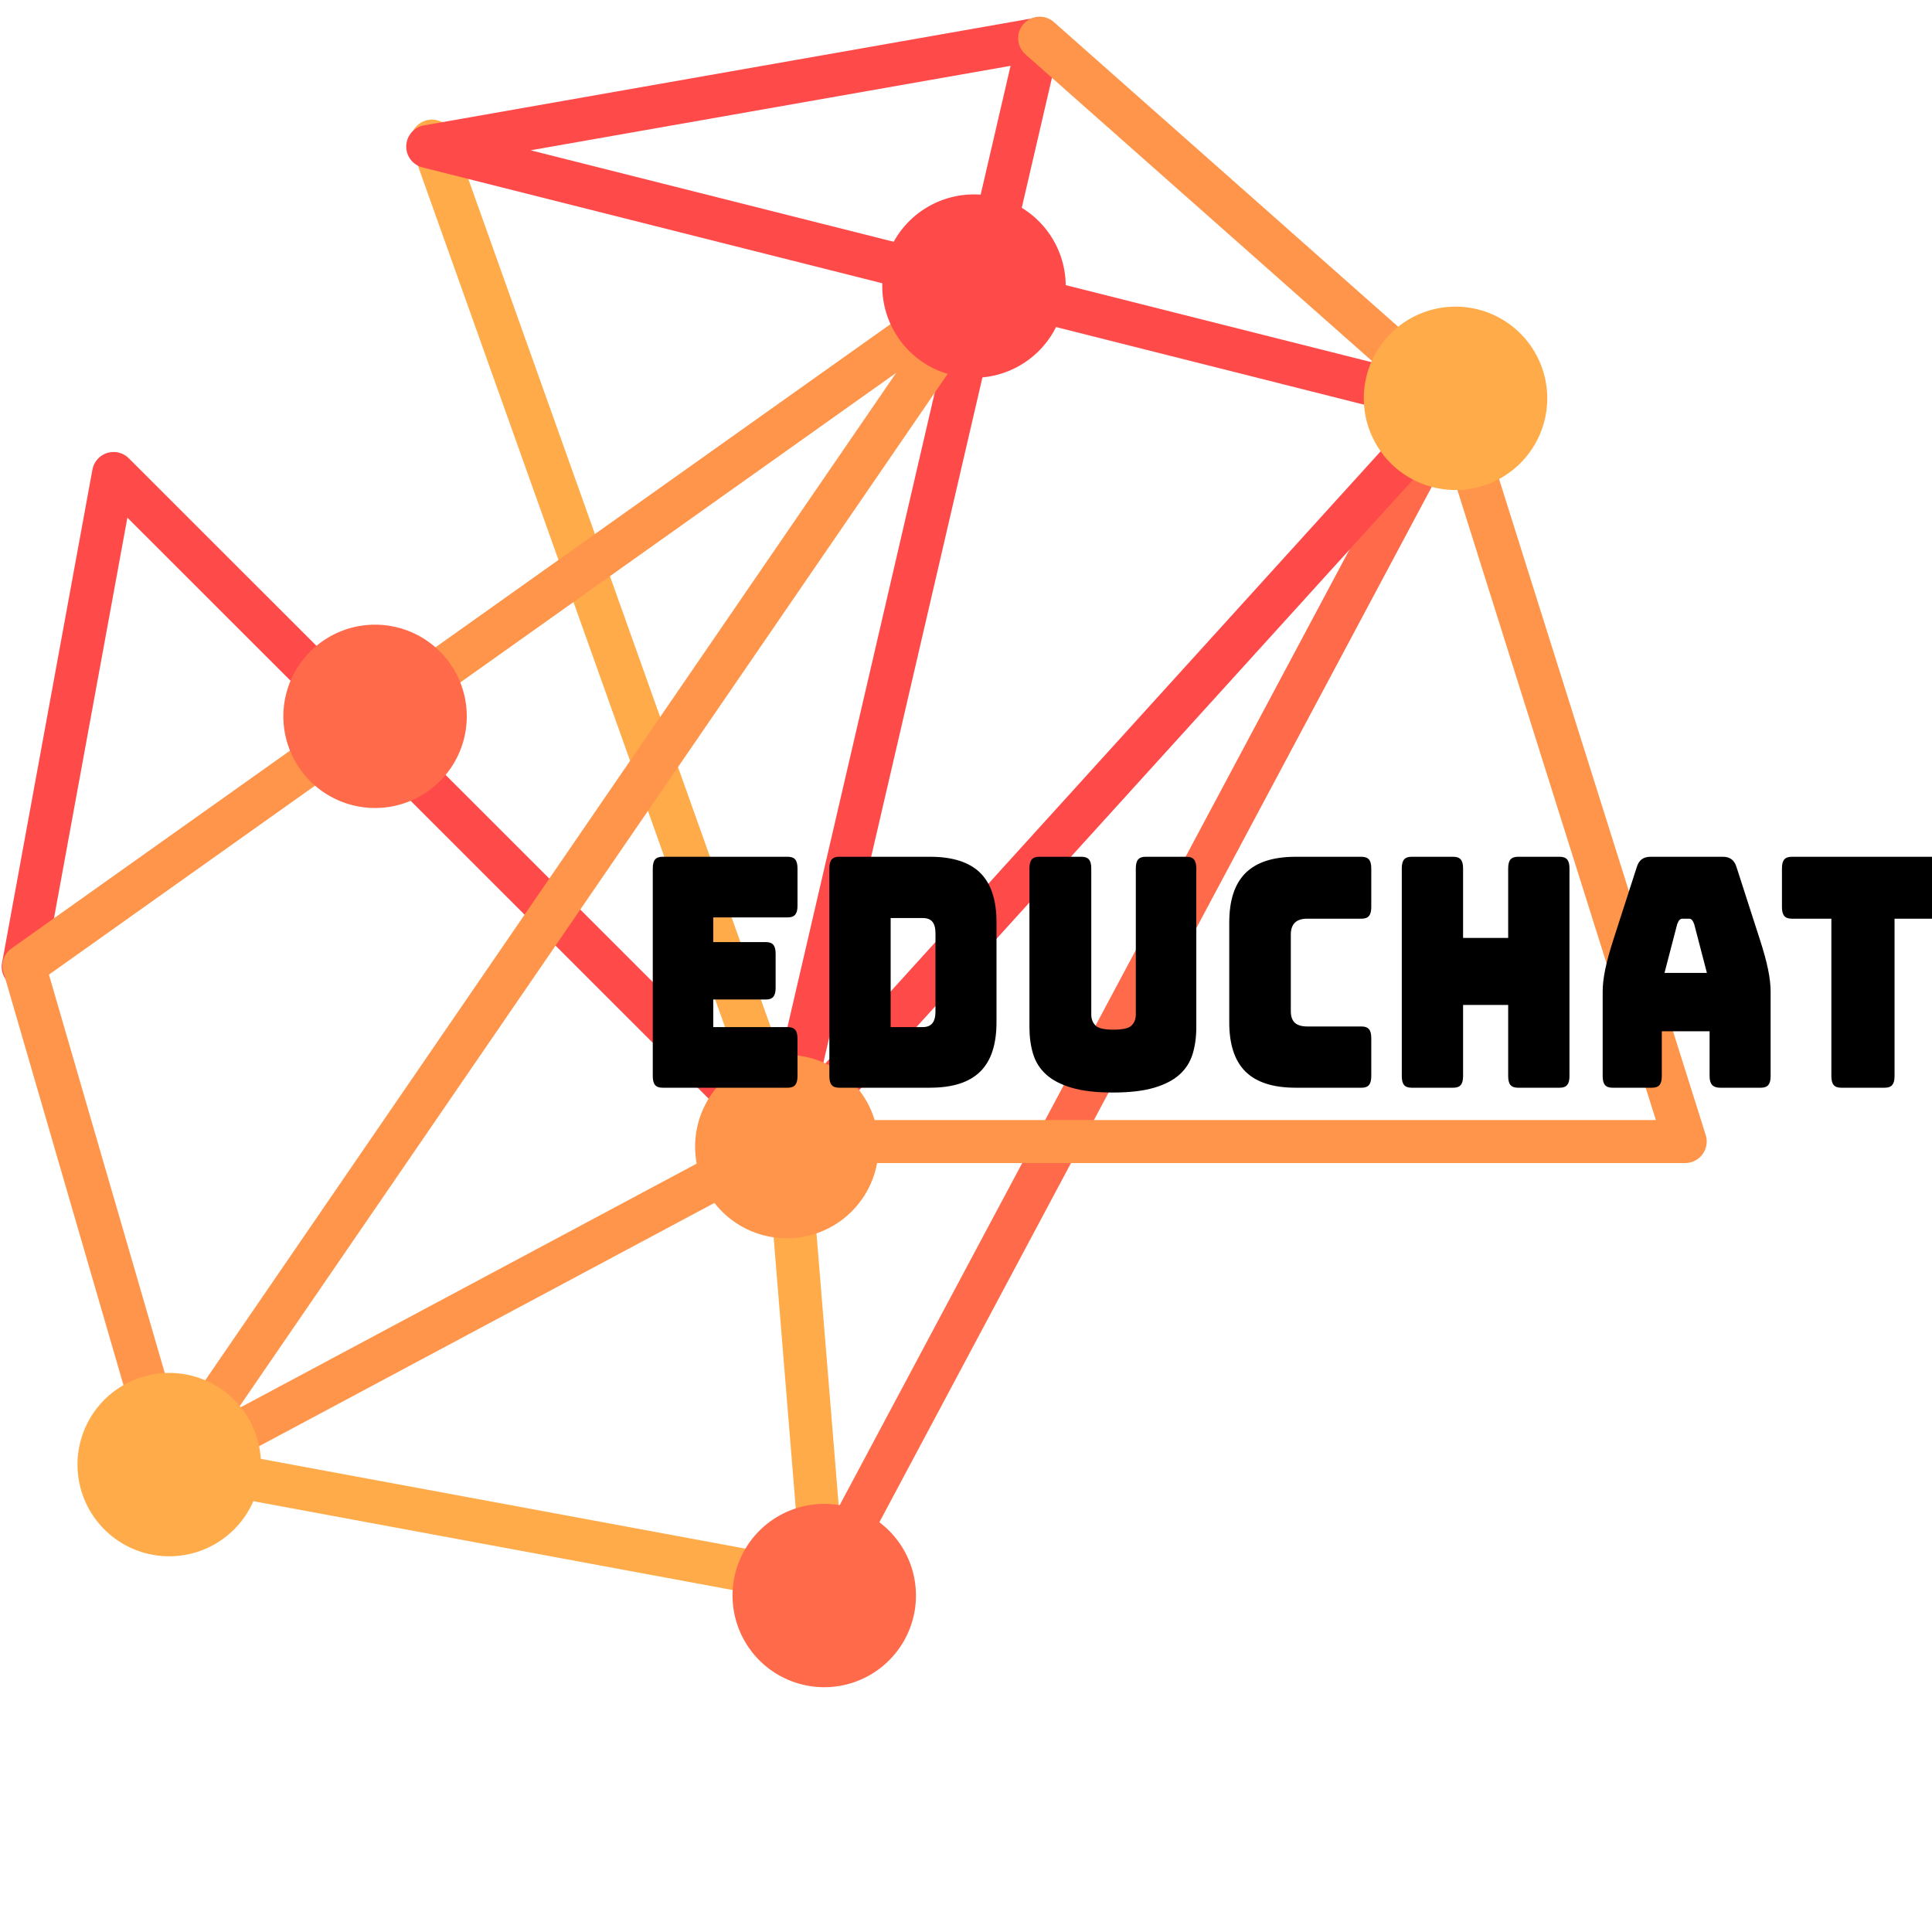<?xml version="1.0" encoding="UTF-8" standalone="no"?>
<svg
   width="512"
   height="512"
   viewBox="0 0 512 512"
   style="overflow: visible;"
   data-svgdocument=""
   id="_BM0fv_aJ_ZZWWYek1ZRVa"
   class="fl-svgdocument"
   x="0"
   y="0"
   overflow="hidden"
   data-bbox="75.16734862081206 162.30671019952473 345.52740944751304 173.2329883943342"
   version="1.1"
   sodipodi:docname="logo.svg"
   inkscape:version="1.2 (dc2aeda, 2022-05-15)"
   xmlns:inkscape="http://www.inkscape.org/namespaces/inkscape"
   xmlns:sodipodi="http://sodipodi.sourceforge.net/DTD/sodipodi-0.dtd"
   xmlns="http://www.w3.org/2000/svg"
   xmlns:svg="http://www.w3.org/2000/svg">
  <defs
     id="defs17" />
  <sodipodi:namedview
     id="namedview15"
     pagecolor="#ffffff"
     bordercolor="#000000"
     borderopacity="0.25"
     inkscape:showpageshadow="2"
     inkscape:pageopacity="0.0"
     inkscape:pagecheckerboard="0"
     inkscape:deskcolor="#d1d1d1"
     showgrid="false"
     inkscape:zoom="0.70917838"
     inkscape:cx="84.604948"
     inkscape:cy="384.24747"
     inkscape:window-width="1827"
     inkscape:window-height="1207"
     inkscape:window-x="0"
     inkscape:window-y="23"
     inkscape:window-maximized="0"
     inkscape:current-layer="_BM0fv_aJ_ZZWWYek1ZRVa" />
  <g
     id="_CZsm_wCQ7c3IgxeylXQiM"
     transform="matrix(2.077,0,0,2.076,-69.003,-287.642)"
     data-uid="o_f6an3bhma_4">
    <path
       id="_nYrdhAiyt-4ci4TBfdLLz"
       d="m 47.69,90.25 c -0.069,0 -0.14,-0.006 -0.21,-0.02 L 12.758,83.791 c -0.624,-0.115 -1.036,-0.715 -0.921,-1.34 0.116,-0.623 0.717,-1.037 1.34,-0.92 l 33.245,6.164 -1.82,-22.307 -18.92,-53.09 c -0.214,-0.598 0.099,-1.256 0.697,-1.469 0.598,-0.213 1.255,0.099 1.469,0.697 L 46.819,64.76 c 0.033,0.094 0.055,0.191 0.062,0.293 l 1.955,23.953 c 0.028,0.357 -0.11,0.707 -0.376,0.947 -0.212,0.192 -0.487,0.297 -0.77,0.297 z"
       fill="#ffab4a"
       transform="matrix(2.388,0,0,2.388,24.425,128.121)"
       data-uid="o_f6an3bhma_5" />
    <path
       id="_7-TNYczNWwjvDZVmHMsj0"
       d="m 47.689,90.25 c -0.183,0 -0.367,-0.043 -0.54,-0.135 -0.561,-0.301 -0.772,-0.996 -0.474,-1.557 L 80.478,25.167 c 0.299,-0.56 0.995,-0.772 1.556,-0.474 0.56,0.299 0.771,0.996 0.474,1.556 L 48.705,89.641 c -0.207,0.388 -0.604,0.609 -1.016,0.609 z"
       fill="#ff6b4a"
       transform="matrix(2.388,0,0,2.388,23.893,128.608)"
       data-uid="o_f6an3bhma_6" />
    <path
       id="_HmtDiMQRhI5IEVQ9RVaWU"
       d="m 45.737,66.295 c -0.077,0 -0.155,-0.008 -0.233,-0.023 v 0 c -10e-4,0 -0.002,0 -0.002,0 -0.017,-0.004 -0.032,-0.008 -0.047,-0.012 v 0 c -0.003,0 -0.004,0 -0.006,-0.002 v 0 C 45.236,66.203 45.053,66.094 44.91,65.946 L 10.716,31.75 6.281,55.965 C 6.167,56.59 5.567,57.002 4.943,56.889 4.318,56.774 3.905,56.174 4.019,55.551 l 4.829,-26.37 c 0.076,-0.42 0.381,-0.763 0.788,-0.891 0.408,-0.127 0.854,-0.018 1.155,0.285 L 45.083,62.867 54.979,20.211 26.484,13.027 c -0.526,-0.132 -0.888,-0.614 -0.868,-1.156 0.02,-0.542 0.416,-0.997 0.949,-1.091 L 59.218,5.031 c 0.38,-0.067 0.769,0.062 1.033,0.341 0.266,0.28 0.373,0.675 0.286,1.051 l -2.81,12.109 24.046,6.062 c 0.391,0.099 0.702,0.396 0.819,0.782 0.116,0.386 0.022,0.806 -0.249,1.105 L 46.603,65.9 c -0.065,0.076 -0.141,0.143 -0.224,0.197 0,0.002 -10e-4,0.002 -10e-4,0.002 -10e-4,0 -10e-4,0 -0.002,0 l -10e-4,0.002 c -10e-4,0 -10e-4,0 -10e-4,0 -0.017,0.012 -0.032,0.021 -0.049,0.031 -0.001,0 -0.001,0 -0.001,0 -10e-4,0 -10e-4,0 -0.002,0.002 h -0.001 c -10e-4,0 -10e-4,0 -10e-4,0 -0.174,0.104 -0.375,0.161 -0.583,0.161 z M 57.209,20.773 47.855,61.096 79.354,26.356 Z M 32.262,12.112 55.499,17.97 57.905,7.597 Z"
       fill="#ff4a4a"
       transform="matrix(2.388,0,0,2.388,23.886,128.818)"
       data-uid="o_f6an3bhma_7" />
    <path
       id="_-g4FECiGjDeGPmN7mAvTs"
       d="m 12.968,83.811 c -0.145,0 -0.287,-0.027 -0.419,-0.078 -0.101,-0.041 -0.197,-0.094 -0.285,-0.162 -0.15,-0.117 -0.273,-0.273 -0.353,-0.457 -0.02,-0.047 -0.037,-0.096 -0.05,-0.143 L 4.046,56.078 C 3.91,55.607 4.085,55.103 4.484,54.82 L 55.687,18.434 c 0.455,-0.323 1.075,-0.273 1.473,0.117 0.398,0.39 0.457,1.01 0.143,1.47 L 16.579,79.428 45.194,64.131 c 0.166,-0.088 0.353,-0.135 0.542,-0.135 H 92.342 L 80.492,26.358 58.655,7.024 C 58.18,6.603 58.135,5.877 58.557,5.401 c 0.42,-0.475 1.147,-0.52 1.622,-0.099 l 22.075,19.545 c 0.156,0.139 0.272,0.317 0.335,0.516 L 95.006,64.8 c 0.109,0.348 0.047,0.729 -0.17,1.023 -0.217,0.297 -0.561,0.471 -0.927,0.471 H 46.024 l -32.492,17.37 c -0.051,0.027 -0.104,0.053 -0.159,0.074 -0.069,0.025 -0.141,0.045 -0.212,0.057 -0.064,0.012 -0.129,0.016 -0.193,0.016 z M 6.482,56.221 13.394,80.006 51.75,24.053 Z"
       fill="#ff954a"
       transform="matrix(2.388,0,0,2.388,23.988,128.715)"
       data-uid="o_f6an3bhma_8" />
    <path
       id="_lH_QpX3A2RgCO2VtGtMus"
       fill="#ff4a4a"
       transform="matrix(2.388,0,0,2.388,24.872,128.088)"
       data-type="circle"
       data-cx="55.538"
       data-cy="19.677"
       data-r="4.901"
       d="m 55.538,19.677 m -4.901,0 a 4.901,4.901 0 1 0 9.802,0 4.901,4.901 0 1 0 -9.802,0"
       data-uid="o_f6an3bhma_9" />
    <path
       id="_zwePDHih4GevDIq5w3Req"
       fill="#ff6b4a"
       transform="matrix(2.388,0,0,2.388,25.028,128.279)"
       data-type="circle"
       data-cx="23.472"
       data-cy="42.596"
       data-r="4.9"
       d="m 23.472,42.596 m -4.9,0 a 4.9,4.9 0 1 0 9.8,0 4.9,4.9 0 1 0 -9.8,0"
       data-uid="o_f6an3bhma_10" />
    <path
       id="__bp6clTczT-DT51RP1Js7"
       fill="#ff954a"
       transform="matrix(2.388,0,0,2.388,24.4,129.357)"
       data-type="circle"
       data-cx="45.736"
       data-cy="65.145"
       data-r="4.901"
       d="m 45.736,65.145 m -4.901,0 a 4.901,4.901 0 1 0 9.802,0 4.901,4.901 0 1 0 -9.802,0"
       data-uid="o_f6an3bhma_11" />
    <path
       id="_4I73MY35XrjAje_94NhqE"
       fill="#ffab4a"
       transform="matrix(2.388,0,0,2.388,23.847,128.122)"
       data-type="circle"
       data-cx="12.968"
       data-cy="82.662"
       data-r="4.901"
       d="m 12.968,82.662 m -4.901,0 a 4.901,4.901 0 1 0 9.802,0 4.901,4.901 0 1 0 -9.802,0"
       data-uid="o_f6an3bhma_12" />
    <path
       id="_Em4M5ckx9HQ3l5_UxbT-2"
       fill="#ffab4a"
       transform="matrix(2.388,0,0,2.388,24.331,128.386)"
       data-type="circle"
       data-cx="81.493"
       data-cy="25.552"
       data-r="4.901"
       d="m 81.493,25.552 m -4.901,0 a 4.901,4.901 0 1 0 9.802,0 4.901,4.901 0 1 0 -9.802,0"
       data-uid="o_f6an3bhma_13" />
    <path
       id="_MuuO6Z994e7NcdK4w4UM3"
       fill="#ff6b4a"
       transform="matrix(2.388,0,0,2.388,24.507,129.462)"
       data-type="circle"
       data-cx="47.69"
       data-cy="89.1"
       data-r="4.9"
       d="m 47.69,89.1 m -4.9,0 a 4.9,4.9 0 1 0 9.8,0 4.9,4.9 0 1 0 -9.8,0"
       data-uid="o_f6an3bhma_14" />
  </g>
  <path
     id="_Z0YrQ9icz1cHOvm_GQPbH"
     fill="#000000"
     text="EduChat"
     text-anchor="start"
     font-size="100px"
     letter-spacing="0"
     side="left"
     offset="0"
     dx="0"
     dy="0"
     space="preserve"
     href=""
     font-family="Bungee"
     font-scale="contain"
     x="0"
     y="0"
     data-fl-textpath=""
     data-uid="o_f6an3bhma_15"
     d="m 208.77,288.256 v 0 H 175.569 q -1.36,0 -1.968,-0.723 -0.608,-0.723 -0.608,-2.338 v 0 -55.082 q 0,-1.615 0.608,-2.338 0.608,-0.723 1.968,-0.723 v 0 h 33.202 q 1.36,0 1.968,0.723 0.608,0.723 0.608,2.338 v 0 9.945 q 0,1.615 -0.608,2.338 -0.608,0.723 -1.968,0.723 v 0 H 189.021 v 6.545 h 13.953 q 1.36,0 1.968,0.723 0.608,0.723 0.608,2.338 v 0 9.095 q 0,1.615 -0.608,2.338 -0.608,0.723 -1.968,0.723 v 0 H 189.021 v 7.31 h 19.749 q 1.36,0 1.968,0.723 0.608,0.723 0.608,2.338 v 0 9.945 q 0,1.615 -0.608,2.338 -0.608,0.723 -1.968,0.723 z m 37.71,0 v 0 h -24.114 q -1.36,0 -1.968,-0.723 -0.608,-0.723 -0.608,-2.338 v 0 -55.082 q 0,-1.615 0.608,-2.338 0.608,-0.723 1.968,-0.723 v 0 h 24.114 q 8.944,0 13.274,4.25 4.329,4.25 4.329,13.09 v 0 26.521 q 0,8.84 -4.329,13.09 -4.329,4.25 -13.274,4.25 z m -1.932,-44.966 h -8.515 v 28.901 h 8.515 q 1.717,0 2.54,-1.02 0.823,-1.02 0.823,-3.145 v 0 -20.656 q 0,-2.125 -0.823,-3.103 -0.823,-0.978 -2.54,-0.978 z m 72.486,-13.175 v 42.076 q 0,3.91 -0.966,7.098 -0.966,3.188 -3.435,5.44 -2.469,2.253 -6.762,3.528 -4.293,1.275 -10.948,1.275 v 0 q -6.655,0 -10.948,-1.275 -4.293,-1.275 -6.762,-3.528 -2.469,-2.253 -3.435,-5.44 -0.966,-3.188 -0.966,-7.098 v 0 -42.076 q 0,-1.615 0.608,-2.338 0.608,-0.723 1.968,-0.723 v 0 h 11.234 q 1.36,0 1.968,0.723 0.608,0.723 0.608,2.338 v 0 38.761 q 0,1.7 1.073,2.848 1.073,1.148 4.794,1.148 v 0 q 3.792,0 4.866,-1.148 1.073,-1.148 1.073,-2.848 v 0 -38.761 q 0,-1.615 0.608,-2.338 0.608,-0.723 1.968,-0.723 v 0 h 10.876 q 1.36,0 1.968,0.723 0.608,0.723 0.608,2.338 z m 43.792,58.142 v 0 h -17.459 q -8.944,0 -13.274,-4.25 -4.329,-4.25 -4.329,-13.09 v 0 -26.436 q 0,-8.84 4.329,-13.133 4.329,-4.293 13.274,-4.293 v 0 h 17.459 q 1.36,0 1.968,0.723 0.608,0.723 0.608,2.338 v 0 10.285 q 0,1.615 -0.608,2.338 -0.608,0.723 -1.968,0.723 v 0 h -14.383 q -2.218,0 -3.292,1.063 -1.073,1.063 -1.073,3.188 v 0 20.231 q 0,2.125 1.073,3.103 1.073,0.978 3.292,0.978 v 0 h 14.383 q 1.36,0 1.968,0.723 0.608,0.723 0.608,2.338 v 0 10.115 q 0,1.615 -0.608,2.338 -0.608,0.723 -1.968,0.723 z m 24.329,0 v 0 h -11.091 q -1.36,0 -1.968,-0.723 -0.608,-0.723 -0.608,-2.338 v 0 -55.082 q 0,-1.615 0.608,-2.338 0.608,-0.723 1.968,-0.723 v 0 h 11.091 q 1.36,0 1.968,0.723 0.608,0.723 0.608,2.338 v 0 18.446 h 11.95 v -18.446 q 0,-1.615 0.608,-2.338 0.608,-0.723 1.968,-0.723 v 0 h 11.091 q 1.36,0 1.968,0.723 0.608,0.723 0.608,2.338 v 0 55.082 q 0,1.615 -0.608,2.338 -0.608,0.723 -1.968,0.723 v 0 h -11.091 q -1.36,0 -1.968,-0.723 -0.608,-0.723 -0.608,-2.338 v 0 -18.871 h -11.95 v 18.871 q 0,1.615 -0.608,2.338 -0.608,0.723 -1.968,0.723 z m 59.319,-43.351 v 0 l -3.363,12.92 h 11.234 l -3.363,-12.92 q -0.286,-0.765 -0.608,-1.105 -0.322,-0.34 -0.751,-0.34 v 0 h -1.789 q -0.429,0 -0.751,0.34 -0.322,0.34 -0.608,1.105 z m -4.079,28.391 v 11.9 q 0,1.615 -0.608,2.338 -0.608,0.723 -1.968,0.723 v 0 h -10.519 q -1.36,0 -1.968,-0.723 -0.608,-0.723 -0.608,-2.338 v 0 -22.441 q 0,-2.55 0.68,-5.865 0.68,-3.315 2.111,-7.735 v 0 l 6.225,-19.296 q 0.429,-1.445 1.324,-2.125 0.894,-0.68 2.326,-0.68 v 0 H 456.638 q 1.36,0 2.254,0.68 0.894,0.68 1.324,2.125 v 0 l 6.225,19.296 q 1.431,4.42 2.111,7.735 0.68,3.315 0.68,5.865 v 0 22.441 q 0,1.615 -0.608,2.338 -0.608,0.723 -1.968,0.723 v 0 h -10.805 q -1.431,0 -2.111,-0.723 -0.68,-0.723 -0.68,-2.338 v 0 -11.9 z m 59.105,14.96 v 0 h -11.592 q -1.36,0 -1.968,-0.723 -0.608,-0.723 -0.608,-2.338 v 0 -41.736 h -10.519 q -1.36,0 -1.968,-0.723 -0.608,-0.723 -0.608,-2.338 v 0 -10.285 q 0,-1.615 0.608,-2.338 0.608,-0.723 1.968,-0.723 v 0 h 37.781 q 1.36,0 1.968,0.723 0.608,0.723 0.608,2.338 v 0 10.285 q 0,1.615 -0.608,2.338 -0.608,0.723 -1.968,0.723 v 0 h -10.519 v 41.736 q 0,1.615 -0.608,2.338 -0.608,0.723 -1.968,0.723 z"
     style="stroke-width:0.78" />
</svg>
